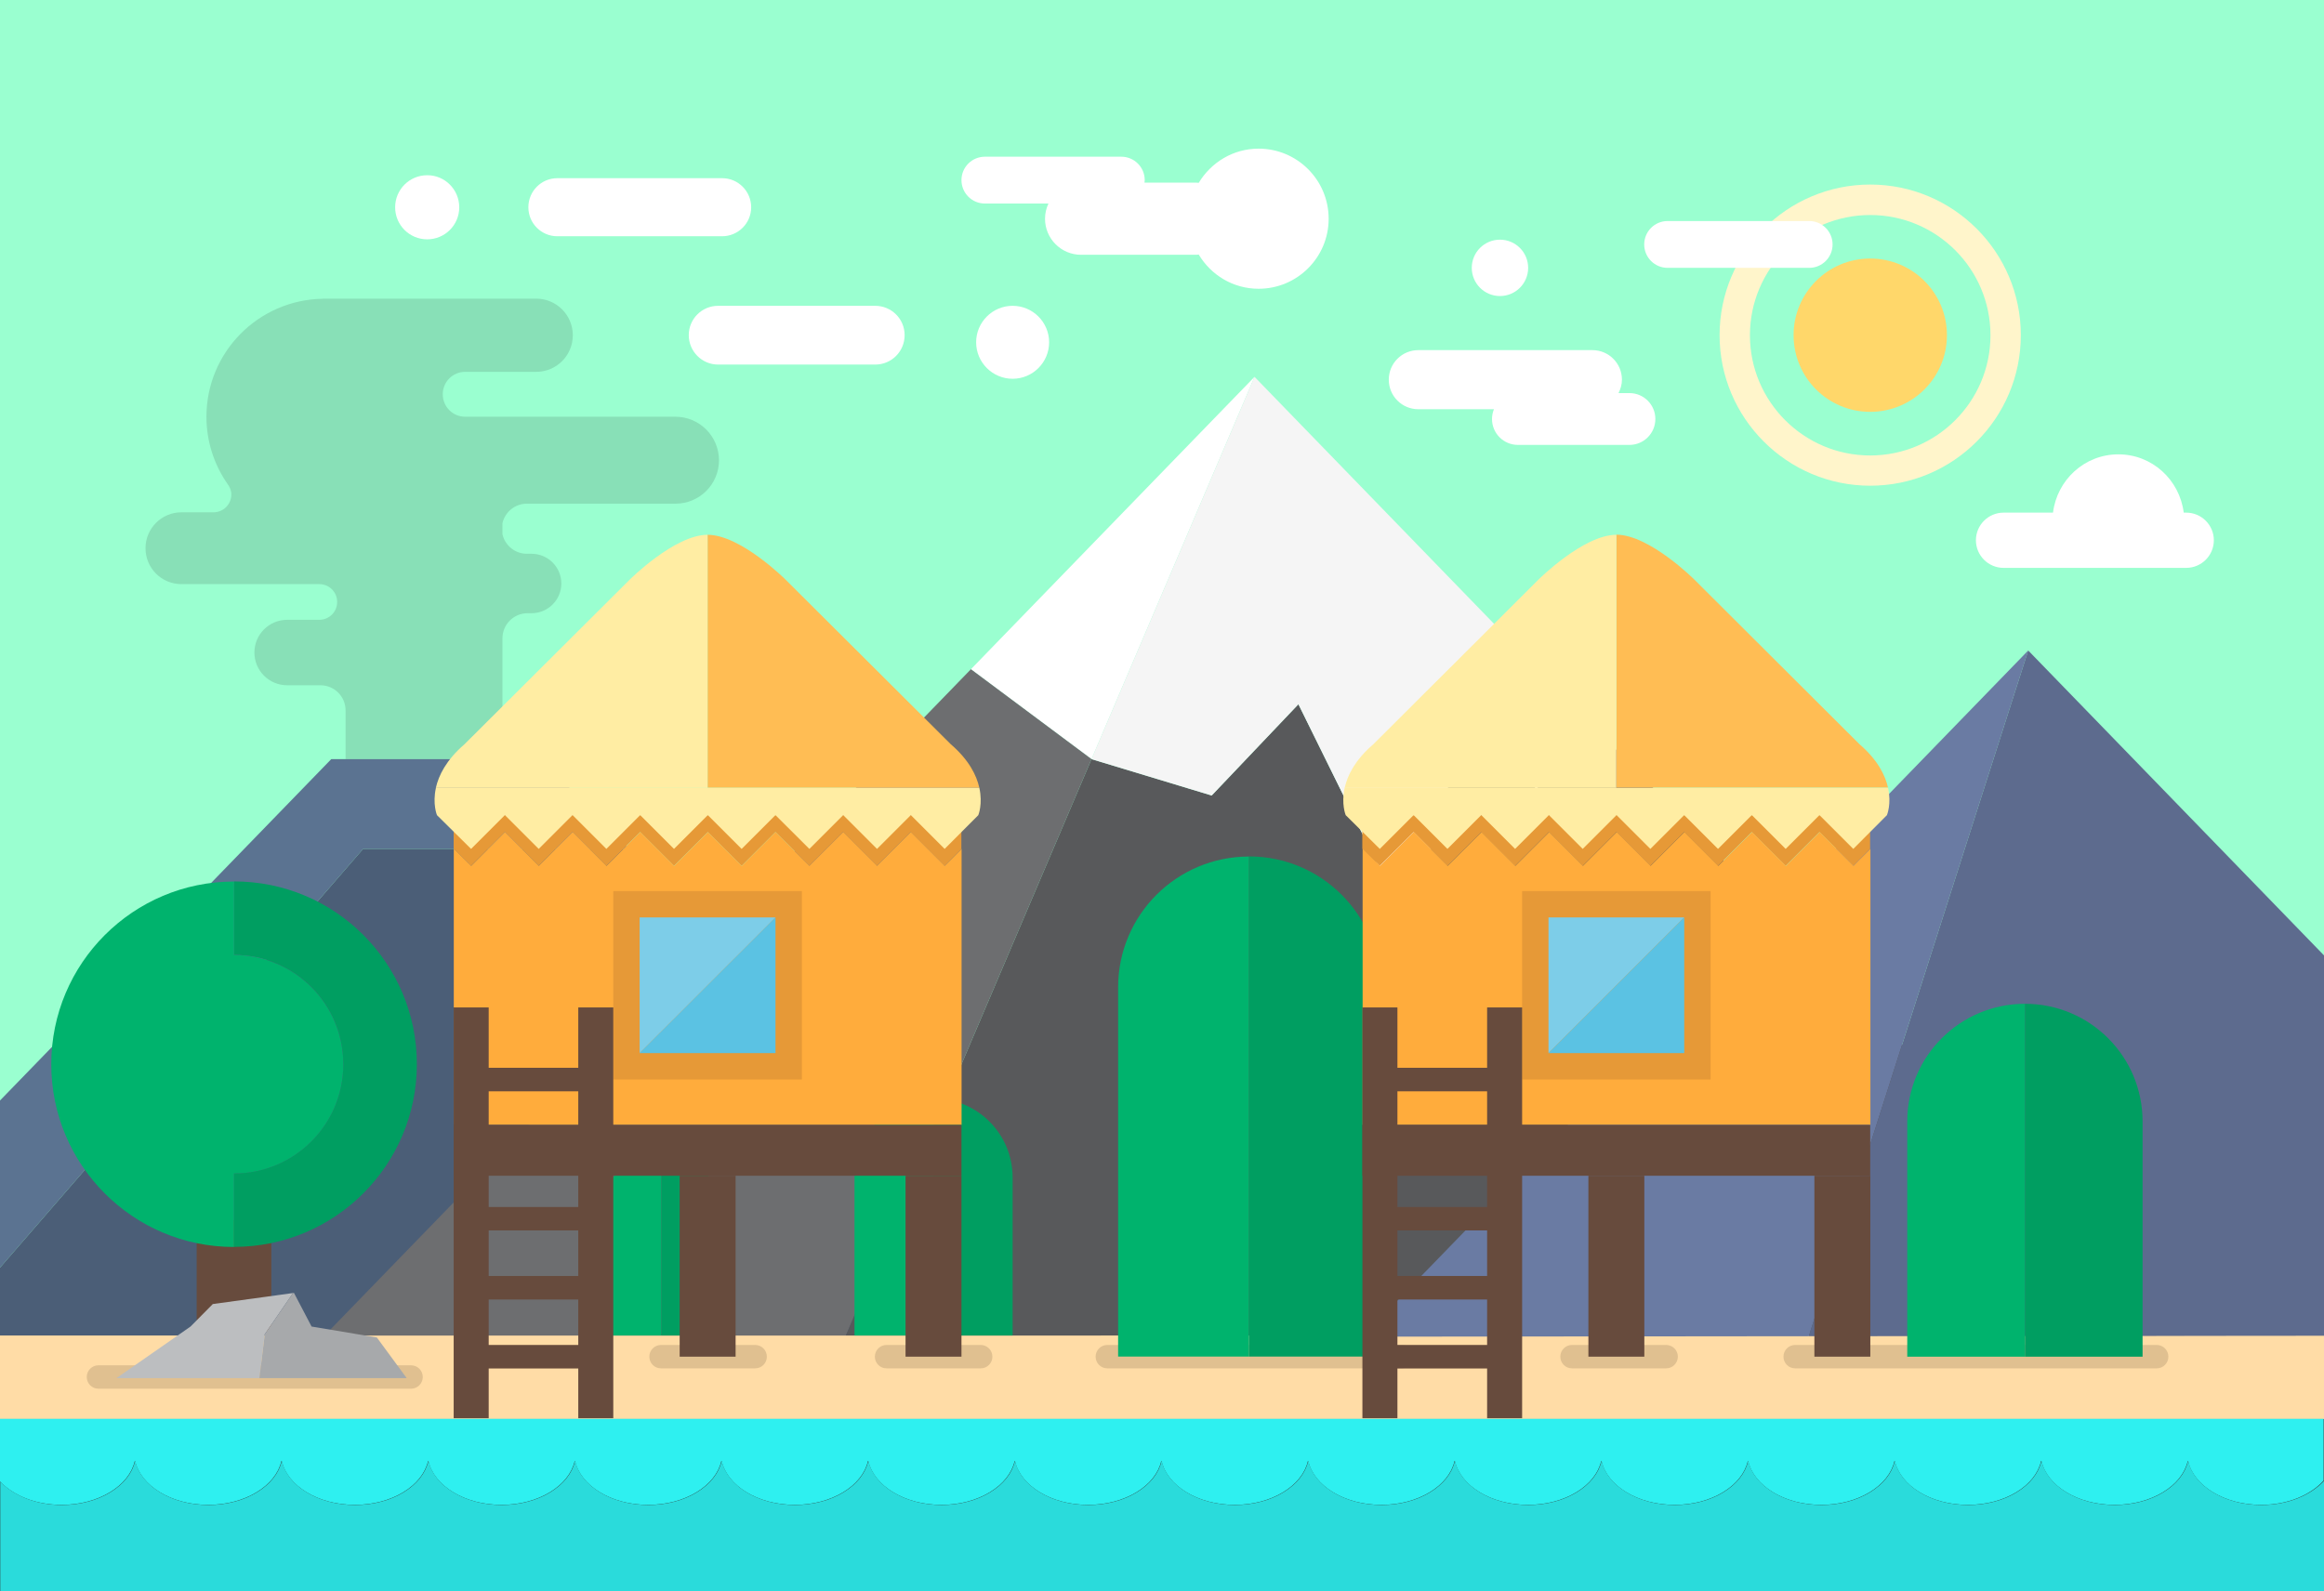 <?xml version="1.0" encoding="utf-8"?>
<!-- Generator: Adobe Illustrator 16.0.0, SVG Export Plug-In . SVG Version: 6.00 Build 0)  -->
<!DOCTYPE svg PUBLIC "-//W3C//DTD SVG 1.1//EN" "http://www.w3.org/Graphics/SVG/1.1/DTD/svg11.dtd">
<svg version="1.1" id="Layer_1" xmlns="http://www.w3.org/2000/svg" xmlns:xlink="http://www.w3.org/1999/xlink" x="0px" y="0px"
	 width="2044.4px" height="1400px" viewBox="0 0 2044.4 1400" enable-background="new 0 0 2044.4 1400" xml:space="preserve">
<rect x="0" y="0" width="2044.4" height="1400" fill="#333333" stroke="none"/>
<g>
	<g>
		<rect y="1174.8" fill="#FFDCA6" width="2044.4" height="73.9"/>
		<rect fill="#9AFFD0" width="2044.4" height="1174.8"/>
	</g>
	<path fill="#88E0B7" d="M594.1,366.7H436.4h-27.2c-10.9,0-19.7-8.8-19.7-19.8c0-10.9,8.8-19.7,19.7-19.7h27.2h35.3
		c17.8,0,32.2-14.4,32.2-32.2c0-17.8-14.4-32.2-32.2-32.2H285.5h-1.6v0.1c-56.6,0.9-102.3,47-102.3,103.8c0,21.2,6.4,40.9,17.3,57.3
		c0.4,0.4,0.7,1.1,1,1.5c2.1,2.7,3.6,5.9,3.6,9.6c0,8.7-7,15.7-15.7,15.7h-18.6h-9.6c-17.4,0-31.6,14.1-31.6,31.6
		s14.1,31.6,31.6,31.6h102.7h18.6c8.7,0,15.7,7,15.7,15.7c0,8.7-7,15.7-15.7,15.7h-18.6h-9.7c-15.9,0-28.8,12.9-28.8,28.8
		c0,15.9,12.9,28.8,28.8,28.8h26.1h3.2c12.2,0,22.1,9.9,22.1,22.1V668h138V561.7c0-12.2,9.9-22.1,22.1-22.1h3.2h0.3
		c14.4,0,26.2-11.7,26.2-26.1c0-14.5-11.7-26.2-26.2-26.2h-0.9h-3.2c-10.5,0-19.3-7.4-21.5-17.2v-9.7c2.2-9.8,11-17.2,21.5-17.2h3.2
		h127.6c21.1,0,38.2-17.1,38.2-38.2C632.4,383.8,615.3,366.7,594.1,366.7z"/>
	<g>
		<g>
			<polygon fill="#5B7391" points="476.5,668 291.4,668 0,968.4 0,1115.5 319.4,747 553.2,747 			"/>
		</g>
		<polygon fill="#4B5E77" points="0,1175.2 968.4,1175.2 553.2,747 319.4,747 0,1115.5 		"/>
	</g>
	<g>
		<polygon fill="#FFFFFF" points="1103.6,331.6 854.1,588.9 960.2,668 		"/>
		<polygon fill="#6D6E70" points="854.1,588.9 285.5,1175.2 744.1,1175.2 960.2,668 		"/>
		<polygon fill="#58595B" points="1405.8,643.3 1351.4,694.1 1290.3,632.7 1239.5,816.9 1142.2,619.7 1065.9,700 960.2,668 
			960.2,668 744.1,1175.2 1921.6,1175.2 		"/>
		<polygon fill="#F5F5F5" points="960.2,668 1065.9,700 1142.2,619.7 1239.5,816.9 1290.3,632.7 1351.4,694.1 1405.8,643.3 
			1103.6,331.6 960.2,668 		"/>
	</g>
	<g>
		<polygon fill="#6A7BA3" points="1198.5,1176.2 1591.2,1175.8 1784.2,572.4 		"/>
		<polygon fill="#5D6B8E" points="2044.4,840.7 1784.2,572.4 1591.2,1175.8 2044.4,1175.4 		"/>
	</g>
	<path fill="#E0C090" d="M1476,1193.8c0-5.7-4.6-10.3-10.3-10.3h-82.8c-5.7,0-10.3,4.6-10.3,10.3l0,0c0,5.7,4.6,10.3,10.3,10.3h82.8
		C1471.3,1204.1,1476,1199.5,1476,1193.8L1476,1193.8z"/>
	<path fill="#E0C090" d="M873,1193.8c0-5.7-4.6-10.3-10.3-10.3h-82.8c-5.7,0-10.3,4.6-10.3,10.3l0,0c0,5.7,4.6,10.3,10.3,10.3h82.8
		C868.4,1204.1,873,1199.5,873,1193.8L873,1193.8z"/>
	<path fill="#E0C090" d="M674.6,1193.8c0-5.7-4.6-10.3-10.3-10.3h-82.8c-5.7,0-10.3,4.6-10.3,10.3l0,0c0,5.7,4.6,10.3,10.3,10.3
		h82.8C670,1204.1,674.6,1199.5,674.6,1193.8L674.6,1193.8z"/>
	<path fill="#E0C090" d="M371.9,1211.7c0-5.7-4.6-10.3-10.3-10.3h-275c-5.7,0-10.3,4.6-10.3,10.3l0,0c0,5.7,4.6,10.3,10.3,10.3h275
		C367.3,1222,371.9,1217.4,371.9,1211.7L371.9,1211.7z"/>
	<path fill="#E0C090" d="M1243.4,1193.8c0-5.7-4.6-10.3-10.3-10.3h-259c-5.7,0-10.3,4.6-10.3,10.3l0,0c0,5.7,4.6,10.3,10.3,10.3h259
		C1238.7,1204.1,1243.4,1199.5,1243.4,1193.8L1243.4,1193.8z"/>
	<path fill="#E0C090" d="M1907.5,1193.8c0-5.7-4.6-10.3-10.3-10.3h-318c-5.7,0-10.3,4.6-10.3,10.3l0,0c0,5.7,4.6,10.3,10.3,10.3h318
		C1902.9,1204.1,1907.5,1199.5,1907.5,1193.8L1907.5,1193.8z"/>
	<g>
		<path fill="#00B36D" d="M1677.8,986.8v207h103.5V883.3C1724.2,883.3,1677.8,929.6,1677.8,986.8z"/>
		<path fill="#009E61" d="M1884.8,986.8c0-57.2-46.3-103.5-103.5-103.5v310.5h103.5V986.8z"/>
	</g>
	<g>
		<path fill="#00B36D" d="M751.7,1036.1v139.1h69.6V966.5C782.8,966.5,751.7,997.7,751.7,1036.1z"/>
		<path fill="#009E61" d="M890.8,1036.1c0-38.4-31.1-69.5-69.5-69.5v208.6h69.5V1036.1z"/>
	</g>
	<g>
		<path fill="#00B36D" d="M528.3,1068.5v106.7h53.4v-160.1C552.2,1015.1,528.3,1039,528.3,1068.5z"/>
		<path fill="#009E61" d="M635.1,1068.5c0-29.5-23.9-53.4-53.4-53.4v160.1h53.4V1068.5z"/>
	</g>
	<g>
		<path fill="#00B36D" d="M983.6,868.8v324.9h115.2V753.7C1035.1,753.7,983.6,805.2,983.6,868.8z"/>
		<path fill="#009E61" d="M1214,868.8c0-63.6-51.6-115.2-115.2-115.2v440.1H1214V868.8z"/>
	</g>
	<g>
		<g>
			<path fill="#E69937" d="M1243.5,732.2h0.1l29.7,29.7c0,0,29.1-29,29.7-29.7h0.1l29.7,29.7c0,0,29-29,29.7-29.7h0.1l29.7,29.7
				c0,0,29-29,29.7-29.7h0.1l29.7,29.7c0,0,29-29,29.7-29.7h0.1l29.7,29.7c0,0,29.1-29,29.7-29.7h0.1l29.7,29.7
				c0,0,29.1-29,29.7-29.7h0.1l29.7,29.7c0,0,7.4-7.4,14.8-14.9v-29.7h-446.7v29.5l15.3,15.1
				C1213.8,761.9,1242.8,732.9,1243.5,732.2z"/>
			<path fill="#FFAC3C" d="M1630.5,761.9l-29.7-29.7h-0.1c-0.7,0.7-29.7,29.7-29.7,29.7l-29.7-29.7h-0.1
				c-0.7,0.7-29.7,29.7-29.7,29.7l-29.7-29.7h-0.1c-0.7,0.7-29.7,29.7-29.7,29.7l-29.7-29.7h-0.1c-0.7,0.7-29.7,29.7-29.7,29.7
				l-29.7-29.7h-0.1c-0.7,0.7-29.7,29.7-29.7,29.7l-29.7-29.7h-0.1c-0.6,0.7-29.7,29.7-29.7,29.7l-29.7-29.7h-0.1
				c-0.7,0.7-29.7,29.7-29.7,29.7l-15.3-15.1v243h446.7V747C1637.9,754.4,1630.4,761.9,1630.5,761.9z"/>
		</g>
		<path fill="#FFBD54" d="M1660.9,693.2c-2.4-10.9-9.1-24.5-25.1-38.3l-145.2-144.8c0,0-39.6-39.6-68.7-39.6v222.6H1660.9z"/>
		<path fill="#FFEDA3" d="M1421.9,470.6c-29.1,0-68.7,39.6-68.7,39.6L1208,655c-16,13.8-22.7,27.3-25.1,38.3h239V470.6z"/>
		<path fill="#FFEDA3" d="M1660.9,693.2h-239h-239c-3.2,14.3,0.9,24.1,0.9,24.1l30,29.7c0,0,29-29,29.7-29.7h0.1l29.7,29.7
			c0,0,29.1-29,29.7-29.7h0.1l29.7,29.7c0,0,29-29,29.7-29.7h0.1l29.7,29.7c0,0,29-29,29.7-29.7h0.1l29.7,29.7c0,0,29-29,29.7-29.7
			h0.1l29.7,29.7c0,0,29.1-29,29.7-29.7h0.1l29.7,29.7c0,0,29.1-29,29.7-29.7h0.1l29.7,29.7c0,0,29.6-29.7,29.6-29.7
			S1664.1,707.5,1660.9,693.2z"/>
		<rect x="1198.5" y="989.8" fill="#674B3D" width="446.7" height="44.8"/>
		<rect x="1339" y="784.1" fill="#E69937" width="165.8" height="165.8"/>
		<rect x="1198.5" y="886.5" fill="#674B3D" width="30.8" height="361.5"/>
		<rect x="1308.2" y="886.5" fill="#674B3D" width="30.8" height="361.5"/>
		<rect x="1220.3" y="1183.5" fill="#674B3D" width="103.2" height="20.7"/>
		<rect x="1220.3" y="1122.8" fill="#674B3D" width="103.2" height="20.7"/>
		<rect x="1220.3" y="1062.1" fill="#674B3D" width="103.2" height="20.6"/>
		<rect x="1220.3" y="939.6" fill="#674B3D" width="103.2" height="20.7"/>
		<rect x="1596.1" y="1034.6" fill="#674B3D" width="49.2" height="159.2"/>
		<rect x="1397.3" y="1034.6" fill="#674B3D" width="49.2" height="159.2"/>
		<g>
			<polygon fill="#7DCDE8" points="1362.2,807.3 1362.2,926.7 1481.6,807.3 			"/>
			<polygon fill="#5BC2E3" points="1362.2,926.7 1481.6,926.7 1481.6,807.3 			"/>
		</g>
	</g>
	<g>
		<g>
			<path fill="#E69937" d="M444.1,732.2h0.1l29.7,29.7c0,0,29-29,29.7-29.7h0.1l29.7,29.7c0,0,29-29,29.7-29.7h0.1l29.7,29.7
				c0,0,29-29,29.7-29.7h0.1l29.7,29.7c0,0,29-29,29.7-29.7h0.1l29.7,29.7c0,0,29.1-29,29.7-29.7h0.1l29.7,29.7c0,0,29-29,29.7-29.7
				h0.1l29.7,29.7c0,0,7.4-7.4,14.8-14.9v-29.7H399.1v29.5l15.3,15.1C414.4,761.9,443.4,732.9,444.1,732.2z"/>
			<path fill="#FFAC3C" d="M831,761.9l-29.7-29.7h-0.1c-0.7,0.7-29.7,29.7-29.7,29.7l-29.7-29.7h-0.1c-0.7,0.7-29.7,29.7-29.7,29.7
				l-29.7-29.7h-0.1c-0.7,0.7-29.7,29.7-29.7,29.7l-29.7-29.7h-0.1c-0.7,0.7-29.7,29.7-29.7,29.7l-29.7-29.7h-0.1
				c-0.7,0.7-29.7,29.7-29.7,29.7l-29.7-29.7h-0.1c-0.6,0.7-29.7,29.7-29.7,29.7l-29.7-29.7h-0.1c-0.7,0.7-29.7,29.7-29.7,29.7
				l-15.3-15.1v243h446.7V747C838.4,754.4,831,761.9,831,761.9z"/>
		</g>
		<path fill="#FFBD54" d="M861.5,693.2c-2.4-10.9-9.1-24.5-25.1-38.3L691.2,510.2c0,0-39.6-39.6-68.7-39.6v222.6H861.5z"/>
		<path fill="#FFEDA3" d="M622.5,470.6c-29.1,0-68.7,39.6-68.7,39.6L408.5,655c-16,13.8-22.6,27.3-25.1,38.3h239V470.6z"/>
		<path fill="#FFEDA3" d="M861.5,693.2h-239h-239c-3.2,14.3,0.9,24.1,0.9,24.1l30,29.7c0,0,29-29,29.7-29.7h0.1l29.7,29.7
			c0,0,29-29,29.7-29.7h0.1l29.7,29.7c0,0,29-29,29.7-29.7h0.1l29.7,29.7c0,0,29-29,29.7-29.7h0.1l29.7,29.7c0,0,29-29,29.7-29.7
			h0.1L712,747c0,0,29.1-29,29.7-29.7h0.1l29.7,29.7c0,0,29-29,29.7-29.7h0.1L831,747c0,0,29.6-29.7,29.6-29.7
			S864.7,707.5,861.5,693.2z"/>
		<rect x="399.1" y="989.8" fill="#674B3D" width="446.7" height="44.8"/>
		<rect x="539.5" y="784.1" fill="#E69937" width="165.9" height="165.8"/>
		<rect x="399.1" y="886.5" fill="#674B3D" width="30.8" height="361.5"/>
		<rect x="508.7" y="886.5" fill="#674B3D" width="30.8" height="361.5"/>
		<rect x="420.9" y="1183.5" fill="#674B3D" width="103.3" height="20.7"/>
		<rect x="420.9" y="1122.8" fill="#674B3D" width="103.3" height="20.7"/>
		<rect x="420.9" y="1062.1" fill="#674B3D" width="103.3" height="20.6"/>
		<rect x="420.9" y="939.6" fill="#674B3D" width="103.3" height="20.7"/>
		<rect x="796.6" y="1034.6" fill="#674B3D" width="49.2" height="159.2"/>
		<rect x="597.9" y="1034.6" fill="#674B3D" width="49.2" height="159.2"/>
		<g>
			<polygon fill="#7DCDE8" points="562.7,807.3 562.7,926.7 682.2,807.3 			"/>
			<polygon fill="#5BC2E3" points="562.7,926.7 682.2,926.7 682.2,807.3 			"/>
		</g>
	</g>
	<path fill="#FFFFFF" d="M795.8,294.9c0-14.3-11.6-25.8-25.9-25.8H631.7c-14.3,0-25.8,11.6-25.8,25.8l0,0
		c0,14.3,11.6,25.9,25.8,25.9H770C784.3,320.8,795.8,309.2,795.8,294.9L795.8,294.9z"/>
	<path fill="#FFFFFF" d="M660.8,182.4c0-14.1-11.4-25.6-25.5-25.6H490.3c-14.1,0-25.5,11.4-25.5,25.6l0,0
		c0,14.1,11.4,25.5,25.5,25.5h144.9C649.3,207.9,660.8,196.5,660.8,182.4L660.8,182.4z"/>
	<path fill="#FFFFFF" d="M922.9,301.2c0,17.7-14.4,32.1-32.1,32.1c-17.7,0-32.1-14.4-32.1-32.1c0-17.7,14.4-32.1,32.1-32.1
		C908.5,269.1,922.9,283.5,922.9,301.2z"/>
	<path fill="#FFFFFF" d="M404,182.4c0,15.6-12.6,28.2-28.2,28.2c-15.6,0-28.2-12.6-28.2-28.2c0-15.6,12.6-28.2,28.2-28.2
		C391.3,154.1,404,166.8,404,182.4z"/>
	<rect x="173" y="1073.7" fill="#674B3D" width="65.7" height="98.1"/>
	<g>
		<path fill="#009E61" d="M205.9,775.6v64.7c53.1,0,96.1,43,96.1,96.1c0,53.1-43,96.1-96.1,96.1v64.7c88.8,0,160.8-72,160.8-160.8
			C366.7,847.6,294.7,775.6,205.9,775.6z"/>
		<path fill="#00B36D" d="M205.9,840.4v-64.7c-88.8,0-160.8,72-160.8,160.8c0,88.8,72,160.8,160.8,160.8v-64.7
			c53.1,0,96.1-43,96.1-96.1C302,883.4,259,840.4,205.9,840.4z"/>
	</g>
	<g>
		<path fill="#2EF0F0" d="M0,1248.6v55c11.7,12.4,31.4,20.6,54.2,20.6c32.6,0,59.5-16.8,64.4-38.7h0.2c4.9,21.9,31.8,38.7,64.4,38.7
			c32.6,0,59.5-16.8,64.4-38.7h0.2c4.9,21.9,31.8,38.7,64.4,38.7c32.6,0,59.5-16.8,64.4-38.7h0.2c4.9,21.9,31.8,38.7,64.4,38.7
			c32.6,0,59.5-16.8,64.4-38.7h0.2c4.9,21.9,31.8,38.7,64.4,38.7c32.6,0,59.5-16.8,64.4-38.7h0.2c4.9,21.9,31.8,38.7,64.4,38.7
			c32.6,0,59.5-16.8,64.4-38.7h0.2c4.9,21.9,31.8,38.7,64.4,38.7c32.6,0,59.5-16.8,64.4-38.7h0.2c4.9,21.9,31.9,38.7,64.4,38.7
			c32.6,0,59.5-16.8,64.4-38.7h0.2c4.9,21.9,31.8,38.7,64.4,38.7c32.6,0,59.5-16.8,64.4-38.7h0.2c4.9,21.9,31.8,38.7,64.4,38.7
			c32.6,0,59.5-16.8,64.4-38.7h0.2c4.9,21.9,31.8,38.7,64.4,38.7c32.6,0,59.5-16.8,64.4-38.7h0.2c4.9,21.9,31.8,38.7,64.4,38.7
			c32.6,0,59.5-16.8,64.4-38.7h0.2c4.9,21.9,31.8,38.7,64.4,38.7c32.6,0,59.5-16.8,64.4-38.7h0.2c4.9,21.9,31.8,38.7,64.4,38.7
			c32.6,0,59.5-16.8,64.4-38.7h0.2c4.9,21.9,31.8,38.7,64.4,38.7c32.6,0,59.5-16.8,64.4-38.7h0.2c4.9,21.9,31.8,38.7,64.4,38.7
			c23.2,0,43.4-8.6,54.9-21.4v-54.3H0z"/>
		<path fill="#2ADBDB" d="M1989.4,1324.3c-32.6,0-59.5-16.8-64.4-38.7h-0.2c-4.9,21.9-31.8,38.7-64.4,38.7
			c-32.6,0-59.5-16.8-64.4-38.7h-0.2c-4.9,21.9-31.8,38.7-64.4,38.7c-32.6,0-59.5-16.8-64.4-38.7h-0.2
			c-4.9,21.9-31.8,38.7-64.4,38.7c-32.6,0-59.5-16.8-64.4-38.7h-0.2c-4.9,21.9-31.8,38.7-64.4,38.7c-32.6,0-59.5-16.8-64.4-38.7
			h-0.2c-4.9,21.9-31.8,38.7-64.4,38.7c-32.6,0-59.5-16.8-64.4-38.7h-0.2c-4.9,21.9-31.8,38.7-64.4,38.7
			c-32.6,0-59.5-16.8-64.4-38.7h-0.2c-4.9,21.9-31.8,38.7-64.4,38.7c-32.6,0-59.5-16.8-64.4-38.7h-0.2
			c-4.9,21.9-31.8,38.7-64.4,38.7c-32.6,0-59.5-16.8-64.4-38.7h-0.2c-4.9,21.9-31.8,38.7-64.4,38.7c-32.6,0-59.5-16.8-64.4-38.7
			h-0.2c-4.9,21.9-31.8,38.7-64.4,38.7c-32.6,0-59.5-16.8-64.4-38.7h-0.2c-4.9,21.9-31.8,38.7-64.4,38.7
			c-32.6,0-59.5-16.8-64.4-38.7h-0.2c-4.9,21.9-31.8,38.7-64.4,38.7c-32.6,0-59.5-16.8-64.4-38.7h-0.2
			c-4.9,21.9-31.8,38.7-64.4,38.7c-32.6,0-59.5-16.8-64.4-38.7h-0.2c-4.9,21.9-31.8,38.7-64.4,38.7c-32.6,0-59.5-16.8-64.4-38.7
			h-0.2c-4.9,21.9-31.8,38.7-64.4,38.7c-22.7,0-42.5-8.3-54.2-20.6v96.3h2044.4v-97.1C2032.8,1315.7,2012.7,1324.3,1989.4,1324.3z"
			/>
	</g>
	<g>
		<polygon fill="#BCBEC0" points="228.2,1212.7 232.9,1174.1 257.8,1137.8 187.2,1147.5 167.6,1167.3 102.4,1212.7 		"/>
		<polygon fill="#A7A9AB" points="357.8,1212.7 331.5,1176.9 274.1,1167.3 258.6,1137.7 257.8,1137.8 232.9,1174.1 228.2,1212.7 		
			"/>
	</g>
	<path fill="#FFD76A" d="M1712.7,294.9c0,37.3-30.2,67.5-67.5,67.5c-37.3,0-67.4-30.2-67.4-67.5c0-37.3,30.2-67.4,67.4-67.4
		C1682.5,227.5,1712.7,257.7,1712.7,294.9z"/>
	<g>
		<path fill="#FFF5CB" d="M1645.2,427.4c-73,0-132.5-59.4-132.5-132.5c0-73,59.4-132.5,132.5-132.5s132.5,59.4,132.5,132.5
			C1777.7,368,1718.3,427.4,1645.2,427.4z M1645.2,189.2c-58.3,0-105.8,47.4-105.8,105.8c0,58.3,47.4,105.8,105.8,105.8
			c58.3,0,105.8-47.4,105.8-105.8C1751,236.6,1703.6,189.2,1645.2,189.2z"/>
	</g>
	<path fill="#FFFFFF" d="M1107.2,130.8c-22.5,0-41.9,12.2-52.7,30.1c-0.8-0.1-1.5-0.2-2.2-0.2h-45.5c0.1-0.7,0.2-1.5,0.2-2.2
		c0-11.4-9.2-20.6-20.6-20.6h-120c-11.4,0-20.6,9.2-20.6,20.6c0,11.4,9.2,20.6,20.6,20.6h55.9c-1.9,4.1-3,8.6-3,13.4
		c0,17.5,14.2,31.7,31.7,31.7h101.3c0.8,0,1.5-0.2,2.2-0.2c10.8,18,30.2,30.1,52.7,30.1c34,0,61.6-27.6,61.6-61.6
		C1168.8,158.4,1141.2,130.8,1107.2,130.8z"/>
	<g>
		<path fill="#FFFFFF" d="M1433.4,345.9h-9.6c1.8-3.6,3-7.5,3-11.8c0-14.4-11.6-26-26-26h-153.1c-14.4,0-26,11.6-26,26
			c0,14.4,11.6,26,26,26h66.5c-1.1,2.7-1.7,5.6-1.7,8.6c0,12.6,10.2,22.8,22.8,22.8h98.1c12.6,0,22.8-10.2,22.8-22.8
			C1456.2,356.1,1446,345.9,1433.4,345.9z"/>
		<path fill="#FFFFFF" d="M1319.5,260.5c13.7,0,24.8-11.1,24.8-24.8c0-13.7-11.1-24.8-24.8-24.8c-13.7,0-24.8,11.1-24.8,24.8
			C1294.7,249.4,1305.8,260.5,1319.5,260.5z"/>
	</g>
	<path fill="#FFFFFF" d="M1923.2,451.1h-2.2c-3.6-28.8-27.7-51.3-57.5-51.3c-29.8,0-53.9,22.5-57.5,51.3h-43.5
		c-13.4,0-24.3,10.9-24.3,24.3c0,13.4,10.9,24.3,24.3,24.3h160.7c13.4,0,24.3-10.9,24.3-24.3C1947.5,462,1936.6,451.1,1923.2,451.1z
		"/>
	<path fill="#FFFFFF" d="M1612.1,215.1c0-11.4-9.2-20.6-20.6-20.6h-124.5c-11.4,0-20.6,9.2-20.6,20.6l0,0c0,11.4,9.2,20.6,20.6,20.6
		h124.5C1602.9,235.7,1612.1,226.5,1612.1,215.1L1612.1,215.1z"/>
</g>
</svg>
